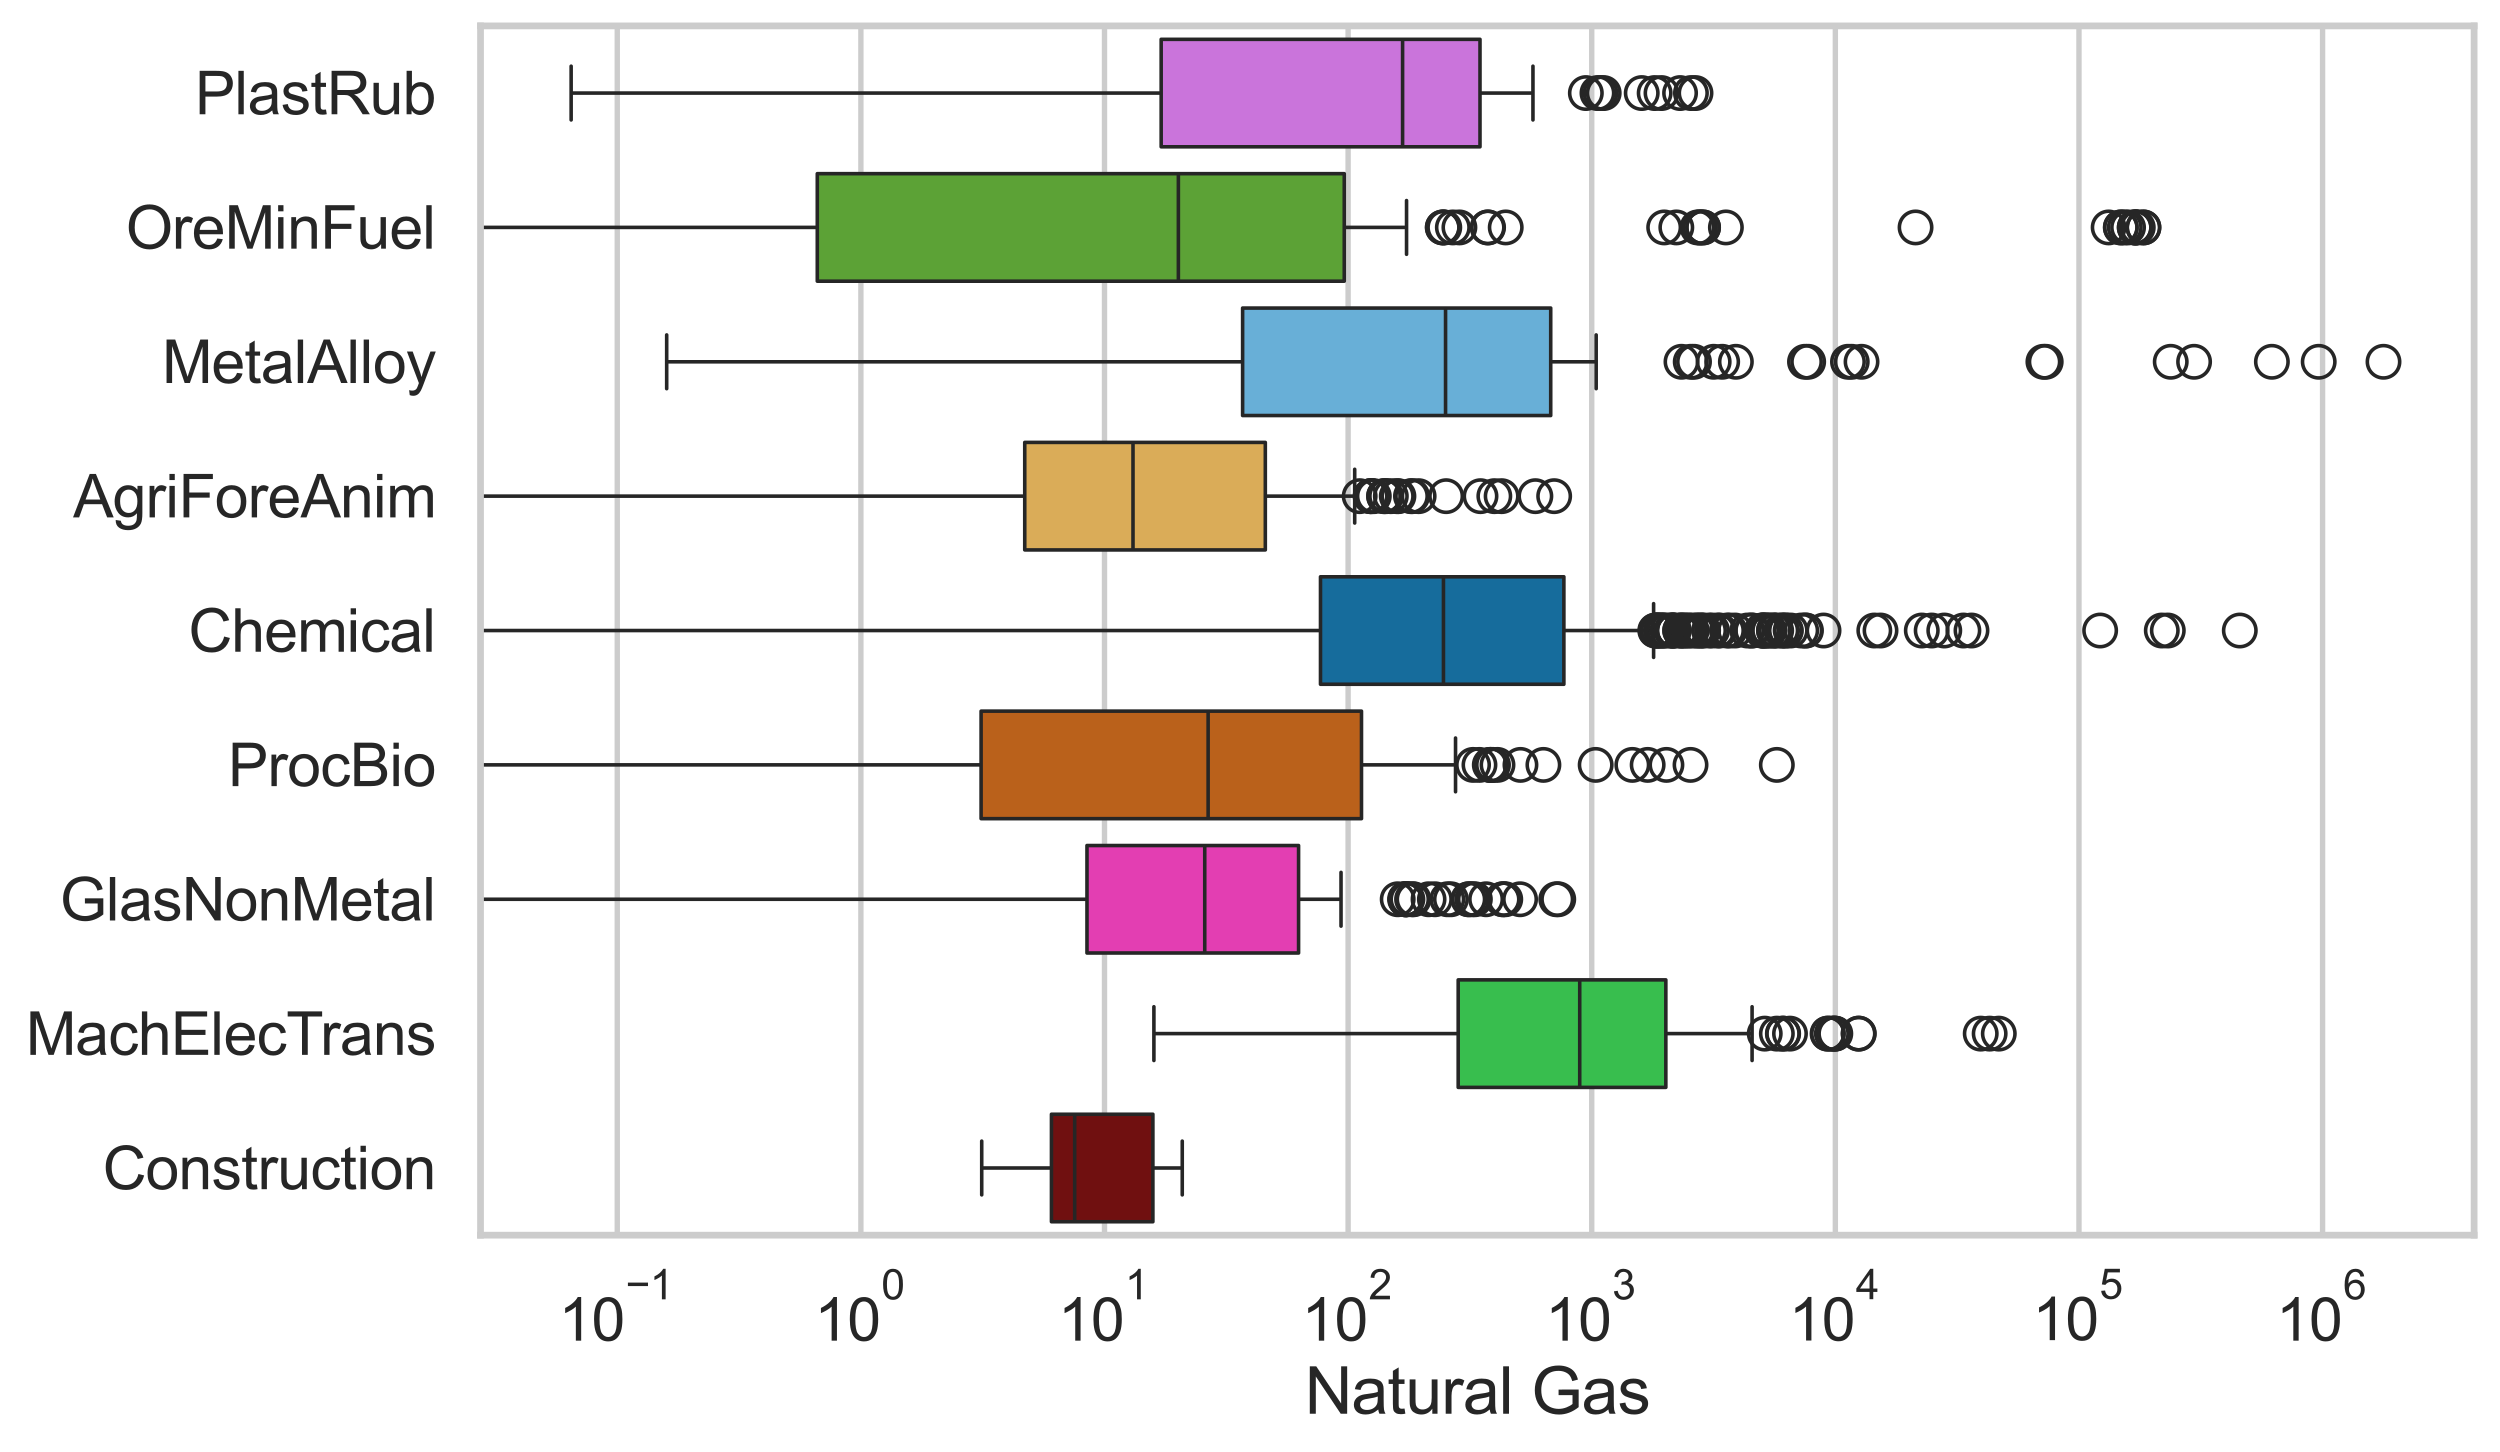 <?xml version="1.0" encoding="utf-8" standalone="no"?>
<!DOCTYPE svg PUBLIC "-//W3C//DTD SVG 1.1//EN"
  "http://www.w3.org/Graphics/SVG/1.1/DTD/svg11.dtd">
<svg xmlns:xlink="http://www.w3.org/1999/xlink" width="695.577pt" height="404.121pt" viewBox="0 0 695.577 404.121" xmlns="http://www.w3.org/2000/svg" version="1.1">
 <defs>
  <style type="text/css">*{stroke-linejoin: round; stroke-linecap: butt}</style>
 </defs>
 <g id="figure_1">
  <g id="patch_1">
   <path d="M 0 404.121 
L 695.577 404.121 
L 695.577 0 
L 0 0 
z
" style="fill: #ffffff"/>
  </g>
  <g id="axes_1">
   <g id="patch_2">
    <path d="M 133.697 343.665 
L 688.377 343.665 
L 688.377 7.2 
L 133.697 7.2 
z
" style="fill: #ffffff"/>
   </g>
   <g id="matplotlib.axis_1">
    <g id="xtick_1">
     <g id="line2d_1">
      <path d="M 171.742 343.665 
L 171.742 7.2 
" clip-path="url(#p39de2485de)" style="fill: none; stroke: #cccccc; stroke-width: 1.5; stroke-linecap: round"/>
     </g>
     <g id="text_1">
      <!-- $\mathdefault{10^{-1}}$ -->
      <g style="fill: #262626" transform="translate(155.407 373.18) scale(0.165 -0.165)">
       <defs>
        <path id="ArialMT-31" d="M 2384 0 
L 1822 0 
L 1822 3584 
Q 1619 3391 1289 3197 
Q 959 3003 697 2906 
L 697 3450 
Q 1169 3672 1522 3987 
Q 1875 4303 2022 4600 
L 2384 4600 
L 2384 0 
z
" transform="scale(0.016)"/>
        <path id="ArialMT-30" d="M 266 2259 
Q 266 3072 433 3567 
Q 600 4063 929 4331 
Q 1259 4600 1759 4600 
Q 2128 4600 2406 4451 
Q 2684 4303 2865 4023 
Q 3047 3744 3150 3342 
Q 3253 2941 3253 2259 
Q 3253 1453 3087 958 
Q 2922 463 2592 192 
Q 2263 -78 1759 -78 
Q 1097 -78 719 397 
Q 266 969 266 2259 
z
M 844 2259 
Q 844 1131 1108 757 
Q 1372 384 1759 384 
Q 2147 384 2411 759 
Q 2675 1134 2675 2259 
Q 2675 3391 2411 3762 
Q 2147 4134 1753 4134 
Q 1366 4134 1134 3806 
Q 844 3388 844 2259 
z
" transform="scale(0.016)"/>
        <path id="ArialMT-2212" d="M 3381 1997 
L 356 1997 
L 356 2522 
L 3381 2522 
L 3381 1997 
z
" transform="scale(0.016)"/>
       </defs>
       <use xlink:href="#ArialMT-31" transform="translate(0 0.994)"/>
       <use xlink:href="#ArialMT-30" transform="translate(55.615 0.994)"/>
       <use xlink:href="#ArialMT-2212" transform="translate(112.973 70.688) scale(0.7)"/>
       <use xlink:href="#ArialMT-31" transform="translate(153.852 70.688) scale(0.7)"/>
      </g>
     </g>
    </g>
    <g id="xtick_2">
     <g id="line2d_2">
      <path d="M 239.524 343.665 
L 239.524 7.2 
" clip-path="url(#p39de2485de)" style="fill: none; stroke: #cccccc; stroke-width: 1.5; stroke-linecap: round"/>
     </g>
     <g id="text_2">
      <!-- $\mathdefault{10^{0}}$ -->
      <g style="fill: #262626" transform="translate(226.571 373.18) scale(0.165 -0.165)">
       <use xlink:href="#ArialMT-31" transform="translate(0 0.994)"/>
       <use xlink:href="#ArialMT-30" transform="translate(55.615 0.994)"/>
       <use xlink:href="#ArialMT-30" transform="translate(112.973 70.688) scale(0.7)"/>
      </g>
     </g>
    </g>
    <g id="xtick_3">
     <g id="line2d_3">
      <path d="M 307.305 343.665 
L 307.305 7.2 
" clip-path="url(#p39de2485de)" style="fill: none; stroke: #cccccc; stroke-width: 1.5; stroke-linecap: round"/>
     </g>
     <g id="text_3">
      <!-- $\mathdefault{10^{1}}$ -->
      <g style="fill: #262626" transform="translate(294.353 373.18) scale(0.165 -0.165)">
       <use xlink:href="#ArialMT-31" transform="translate(0 0.994)"/>
       <use xlink:href="#ArialMT-30" transform="translate(55.615 0.994)"/>
       <use xlink:href="#ArialMT-31" transform="translate(112.973 70.688) scale(0.7)"/>
      </g>
     </g>
    </g>
    <g id="xtick_4">
     <g id="line2d_4">
      <path d="M 375.087 343.665 
L 375.087 7.2 
" clip-path="url(#p39de2485de)" style="fill: none; stroke: #cccccc; stroke-width: 1.5; stroke-linecap: round"/>
     </g>
     <g id="text_4">
      <!-- $\mathdefault{10^{2}}$ -->
      <g style="fill: #262626" transform="translate(362.135 373.18) scale(0.165 -0.165)">
       <defs>
        <path id="ArialMT-32" d="M 3222 541 
L 3222 0 
L 194 0 
Q 188 203 259 391 
Q 375 700 629 1000 
Q 884 1300 1366 1694 
Q 2113 2306 2375 2664 
Q 2638 3022 2638 3341 
Q 2638 3675 2398 3904 
Q 2159 4134 1775 4134 
Q 1369 4134 1125 3890 
Q 881 3647 878 3216 
L 300 3275 
Q 359 3922 746 4261 
Q 1134 4600 1788 4600 
Q 2447 4600 2831 4234 
Q 3216 3869 3216 3328 
Q 3216 3053 3103 2787 
Q 2991 2522 2730 2228 
Q 2469 1934 1863 1422 
Q 1356 997 1212 845 
Q 1069 694 975 541 
L 3222 541 
z
" transform="scale(0.016)"/>
       </defs>
       <use xlink:href="#ArialMT-31" transform="translate(0 0.994)"/>
       <use xlink:href="#ArialMT-30" transform="translate(55.615 0.994)"/>
       <use xlink:href="#ArialMT-32" transform="translate(112.973 70.688) scale(0.7)"/>
      </g>
     </g>
    </g>
    <g id="xtick_5">
     <g id="line2d_5">
      <path d="M 442.869 343.665 
L 442.869 7.2 
" clip-path="url(#p39de2485de)" style="fill: none; stroke: #cccccc; stroke-width: 1.5; stroke-linecap: round"/>
     </g>
     <g id="text_5">
      <!-- $\mathdefault{10^{3}}$ -->
      <g style="fill: #262626" transform="translate(429.916 373.18) scale(0.165 -0.165)">
       <defs>
        <path id="ArialMT-33" d="M 269 1209 
L 831 1284 
Q 928 806 1161 595 
Q 1394 384 1728 384 
Q 2125 384 2398 659 
Q 2672 934 2672 1341 
Q 2672 1728 2419 1979 
Q 2166 2231 1775 2231 
Q 1616 2231 1378 2169 
L 1441 2663 
Q 1497 2656 1531 2656 
Q 1891 2656 2178 2843 
Q 2466 3031 2466 3422 
Q 2466 3731 2256 3934 
Q 2047 4138 1716 4138 
Q 1388 4138 1169 3931 
Q 950 3725 888 3313 
L 325 3413 
Q 428 3978 793 4289 
Q 1159 4600 1703 4600 
Q 2078 4600 2393 4439 
Q 2709 4278 2876 4000 
Q 3044 3722 3044 3409 
Q 3044 3113 2884 2869 
Q 2725 2625 2413 2481 
Q 2819 2388 3044 2092 
Q 3269 1797 3269 1353 
Q 3269 753 2831 336 
Q 2394 -81 1725 -81 
Q 1122 -81 723 278 
Q 325 638 269 1209 
z
" transform="scale(0.016)"/>
       </defs>
       <use xlink:href="#ArialMT-31" transform="translate(0 0.994)"/>
       <use xlink:href="#ArialMT-30" transform="translate(55.615 0.994)"/>
       <use xlink:href="#ArialMT-33" transform="translate(112.973 70.688) scale(0.7)"/>
      </g>
     </g>
    </g>
    <g id="xtick_6">
     <g id="line2d_6">
      <path d="M 510.651 343.665 
L 510.651 7.2 
" clip-path="url(#p39de2485de)" style="fill: none; stroke: #cccccc; stroke-width: 1.5; stroke-linecap: round"/>
     </g>
     <g id="text_6">
      <!-- $\mathdefault{10^{4}}$ -->
      <g style="fill: #262626" transform="translate(497.698 373.015) scale(0.165 -0.165)">
       <defs>
        <path id="ArialMT-34" d="M 2069 0 
L 2069 1097 
L 81 1097 
L 81 1613 
L 2172 4581 
L 2631 4581 
L 2631 1613 
L 3250 1613 
L 3250 1097 
L 2631 1097 
L 2631 0 
L 2069 0 
z
M 2069 1613 
L 2069 3678 
L 634 1613 
L 2069 1613 
z
" transform="scale(0.016)"/>
       </defs>
       <use xlink:href="#ArialMT-31" transform="translate(0 0.202)"/>
       <use xlink:href="#ArialMT-30" transform="translate(55.615 0.202)"/>
       <use xlink:href="#ArialMT-34" transform="translate(112.973 69.895) scale(0.7)"/>
      </g>
     </g>
    </g>
    <g id="xtick_7">
     <g id="line2d_7">
      <path d="M 578.432 343.665 
L 578.432 7.2 
" clip-path="url(#p39de2485de)" style="fill: none; stroke: #cccccc; stroke-width: 1.5; stroke-linecap: round"/>
     </g>
     <g id="text_7">
      <!-- $\mathdefault{10^{5}}$ -->
      <g style="fill: #262626" transform="translate(565.48 373.015) scale(0.165 -0.165)">
       <defs>
        <path id="ArialMT-35" d="M 266 1200 
L 856 1250 
Q 922 819 1161 601 
Q 1400 384 1738 384 
Q 2144 384 2425 690 
Q 2706 997 2706 1503 
Q 2706 1984 2436 2262 
Q 2166 2541 1728 2541 
Q 1456 2541 1237 2417 
Q 1019 2294 894 2097 
L 366 2166 
L 809 4519 
L 3088 4519 
L 3088 3981 
L 1259 3981 
L 1013 2750 
Q 1425 3038 1878 3038 
Q 2478 3038 2890 2622 
Q 3303 2206 3303 1553 
Q 3303 931 2941 478 
Q 2500 -78 1738 -78 
Q 1113 -78 717 272 
Q 322 622 266 1200 
z
" transform="scale(0.016)"/>
       </defs>
       <use xlink:href="#ArialMT-31" transform="translate(0 0.88)"/>
       <use xlink:href="#ArialMT-30" transform="translate(55.615 0.88)"/>
       <use xlink:href="#ArialMT-35" transform="translate(112.973 70.573) scale(0.7)"/>
      </g>
     </g>
    </g>
    <g id="xtick_8">
     <g id="line2d_8">
      <path d="M 646.214 343.665 
L 646.214 7.2 
" clip-path="url(#p39de2485de)" style="fill: none; stroke: #cccccc; stroke-width: 1.5; stroke-linecap: round"/>
     </g>
     <g id="text_8">
      <!-- $\mathdefault{10^{6}}$ -->
      <g style="fill: #262626" transform="translate(633.262 373.18) scale(0.165 -0.165)">
       <defs>
        <path id="ArialMT-36" d="M 3184 3459 
L 2625 3416 
Q 2550 3747 2413 3897 
Q 2184 4138 1850 4138 
Q 1581 4138 1378 3988 
Q 1113 3794 959 3422 
Q 806 3050 800 2363 
Q 1003 2672 1297 2822 
Q 1591 2972 1913 2972 
Q 2475 2972 2870 2558 
Q 3266 2144 3266 1488 
Q 3266 1056 3080 686 
Q 2894 316 2569 119 
Q 2244 -78 1831 -78 
Q 1128 -78 684 439 
Q 241 956 241 2144 
Q 241 3472 731 4075 
Q 1159 4600 1884 4600 
Q 2425 4600 2770 4297 
Q 3116 3994 3184 3459 
z
M 888 1484 
Q 888 1194 1011 928 
Q 1134 663 1356 523 
Q 1578 384 1822 384 
Q 2178 384 2434 671 
Q 2691 959 2691 1453 
Q 2691 1928 2437 2201 
Q 2184 2475 1800 2475 
Q 1419 2475 1153 2201 
Q 888 1928 888 1484 
z
" transform="scale(0.016)"/>
       </defs>
       <use xlink:href="#ArialMT-31" transform="translate(0 0.994)"/>
       <use xlink:href="#ArialMT-30" transform="translate(55.615 0.994)"/>
       <use xlink:href="#ArialMT-36" transform="translate(112.973 70.688) scale(0.7)"/>
      </g>
     </g>
    </g>
    <g id="xtick_9"/>
    <g id="xtick_10"/>
    <g id="xtick_11"/>
    <g id="xtick_12"/>
    <g id="xtick_13"/>
    <g id="xtick_14"/>
    <g id="xtick_15"/>
    <g id="xtick_16"/>
    <g id="xtick_17"/>
    <g id="xtick_18"/>
    <g id="xtick_19"/>
    <g id="xtick_20"/>
    <g id="xtick_21"/>
    <g id="xtick_22"/>
    <g id="xtick_23"/>
    <g id="xtick_24"/>
    <g id="xtick_25"/>
    <g id="xtick_26"/>
    <g id="xtick_27"/>
    <g id="xtick_28"/>
    <g id="xtick_29"/>
    <g id="xtick_30"/>
    <g id="xtick_31"/>
    <g id="xtick_32"/>
    <g id="xtick_33"/>
    <g id="xtick_34"/>
    <g id="xtick_35"/>
    <g id="xtick_36"/>
    <g id="xtick_37"/>
    <g id="xtick_38"/>
    <g id="xtick_39"/>
    <g id="xtick_40"/>
    <g id="xtick_41"/>
    <g id="xtick_42"/>
    <g id="xtick_43"/>
    <g id="xtick_44"/>
    <g id="xtick_45"/>
    <g id="xtick_46"/>
    <g id="xtick_47"/>
    <g id="xtick_48"/>
    <g id="xtick_49"/>
    <g id="xtick_50"/>
    <g id="xtick_51"/>
    <g id="xtick_52"/>
    <g id="xtick_53"/>
    <g id="xtick_54"/>
    <g id="xtick_55"/>
    <g id="xtick_56"/>
    <g id="xtick_57"/>
    <g id="xtick_58"/>
    <g id="xtick_59"/>
    <g id="xtick_60"/>
    <g id="xtick_61"/>
    <g id="xtick_62"/>
    <g id="xtick_63"/>
    <g id="xtick_64"/>
    <g id="xtick_65"/>
    <g id="xtick_66"/>
    <g id="xtick_67"/>
    <g id="xtick_68"/>
    <g id="xtick_69"/>
    <g id="xtick_70"/>
    <g id="xtick_71"/>
    <g id="xtick_72"/>
    <g id="xtick_73"/>
    <g id="xtick_74"/>
    <g id="text_9">
     <!-- Natural Gas -->
     <g style="fill: #262626" transform="translate(363.021 393.344) scale(0.18 -0.18)">
      <defs>
       <path id="ArialMT-4e" d="M 488 0 
L 488 4581 
L 1109 4581 
L 3516 984 
L 3516 4581 
L 4097 4581 
L 4097 0 
L 3475 0 
L 1069 3600 
L 1069 0 
L 488 0 
z
" transform="scale(0.016)"/>
       <path id="ArialMT-61" d="M 2588 409 
Q 2275 144 1986 34 
Q 1697 -75 1366 -75 
Q 819 -75 525 192 
Q 231 459 231 875 
Q 231 1119 342 1320 
Q 453 1522 633 1644 
Q 813 1766 1038 1828 
Q 1203 1872 1538 1913 
Q 2219 1994 2541 2106 
Q 2544 2222 2544 2253 
Q 2544 2597 2384 2738 
Q 2169 2928 1744 2928 
Q 1347 2928 1158 2789 
Q 969 2650 878 2297 
L 328 2372 
Q 403 2725 575 2942 
Q 747 3159 1072 3276 
Q 1397 3394 1825 3394 
Q 2250 3394 2515 3294 
Q 2781 3194 2906 3042 
Q 3031 2891 3081 2659 
Q 3109 2516 3109 2141 
L 3109 1391 
Q 3109 606 3145 398 
Q 3181 191 3288 0 
L 2700 0 
Q 2613 175 2588 409 
z
M 2541 1666 
Q 2234 1541 1622 1453 
Q 1275 1403 1131 1340 
Q 988 1278 909 1158 
Q 831 1038 831 891 
Q 831 666 1001 516 
Q 1172 366 1500 366 
Q 1825 366 2078 508 
Q 2331 650 2450 897 
Q 2541 1088 2541 1459 
L 2541 1666 
z
" transform="scale(0.016)"/>
       <path id="ArialMT-74" d="M 1650 503 
L 1731 6 
Q 1494 -44 1306 -44 
Q 1000 -44 831 53 
Q 663 150 594 308 
Q 525 466 525 972 
L 525 2881 
L 113 2881 
L 113 3319 
L 525 3319 
L 525 4141 
L 1084 4478 
L 1084 3319 
L 1650 3319 
L 1650 2881 
L 1084 2881 
L 1084 941 
Q 1084 700 1114 631 
Q 1144 563 1211 522 
Q 1278 481 1403 481 
Q 1497 481 1650 503 
z
" transform="scale(0.016)"/>
       <path id="ArialMT-75" d="M 2597 0 
L 2597 488 
Q 2209 -75 1544 -75 
Q 1250 -75 995 37 
Q 741 150 617 320 
Q 494 491 444 738 
Q 409 903 409 1263 
L 409 3319 
L 972 3319 
L 972 1478 
Q 972 1038 1006 884 
Q 1059 663 1231 536 
Q 1403 409 1656 409 
Q 1909 409 2131 539 
Q 2353 669 2445 892 
Q 2538 1116 2538 1541 
L 2538 3319 
L 3100 3319 
L 3100 0 
L 2597 0 
z
" transform="scale(0.016)"/>
       <path id="ArialMT-72" d="M 416 0 
L 416 3319 
L 922 3319 
L 922 2816 
Q 1116 3169 1280 3281 
Q 1444 3394 1641 3394 
Q 1925 3394 2219 3213 
L 2025 2691 
Q 1819 2813 1613 2813 
Q 1428 2813 1281 2702 
Q 1134 2591 1072 2394 
Q 978 2094 978 1738 
L 978 0 
L 416 0 
z
" transform="scale(0.016)"/>
       <path id="ArialMT-6c" d="M 409 0 
L 409 4581 
L 972 4581 
L 972 0 
L 409 0 
z
" transform="scale(0.016)"/>
       <path id="ArialMT-20" transform="scale(0.016)"/>
       <path id="ArialMT-47" d="M 2638 1797 
L 2638 2334 
L 4578 2338 
L 4578 638 
Q 4131 281 3656 101 
Q 3181 -78 2681 -78 
Q 2006 -78 1454 211 
Q 903 500 622 1047 
Q 341 1594 341 2269 
Q 341 2938 620 3517 
Q 900 4097 1425 4378 
Q 1950 4659 2634 4659 
Q 3131 4659 3532 4498 
Q 3934 4338 4162 4050 
Q 4391 3763 4509 3300 
L 3963 3150 
Q 3859 3500 3706 3700 
Q 3553 3900 3268 4020 
Q 2984 4141 2638 4141 
Q 2222 4141 1919 4014 
Q 1616 3888 1430 3681 
Q 1244 3475 1141 3228 
Q 966 2803 966 2306 
Q 966 1694 1177 1281 
Q 1388 869 1791 669 
Q 2194 469 2647 469 
Q 3041 469 3416 620 
Q 3791 772 3984 944 
L 3984 1797 
L 2638 1797 
z
" transform="scale(0.016)"/>
       <path id="ArialMT-73" d="M 197 991 
L 753 1078 
Q 800 744 1014 566 
Q 1228 388 1613 388 
Q 2000 388 2187 545 
Q 2375 703 2375 916 
Q 2375 1106 2209 1216 
Q 2094 1291 1634 1406 
Q 1016 1563 777 1677 
Q 538 1791 414 1992 
Q 291 2194 291 2438 
Q 291 2659 392 2848 
Q 494 3038 669 3163 
Q 800 3259 1026 3326 
Q 1253 3394 1513 3394 
Q 1903 3394 2198 3281 
Q 2494 3169 2634 2976 
Q 2775 2784 2828 2463 
L 2278 2388 
Q 2241 2644 2061 2787 
Q 1881 2931 1553 2931 
Q 1166 2931 1000 2803 
Q 834 2675 834 2503 
Q 834 2394 903 2306 
Q 972 2216 1119 2156 
Q 1203 2125 1616 2013 
Q 2213 1853 2448 1751 
Q 2684 1650 2818 1456 
Q 2953 1263 2953 975 
Q 2953 694 2789 445 
Q 2625 197 2315 61 
Q 2006 -75 1616 -75 
Q 969 -75 630 194 
Q 291 463 197 991 
z
" transform="scale(0.016)"/>
      </defs>
      <use xlink:href="#ArialMT-4e"/>
      <use xlink:href="#ArialMT-61" transform="translate(72.217 0)"/>
      <use xlink:href="#ArialMT-74" transform="translate(127.832 0)"/>
      <use xlink:href="#ArialMT-75" transform="translate(155.615 0)"/>
      <use xlink:href="#ArialMT-72" transform="translate(211.23 0)"/>
      <use xlink:href="#ArialMT-61" transform="translate(244.531 0)"/>
      <use xlink:href="#ArialMT-6c" transform="translate(300.146 0)"/>
      <use xlink:href="#ArialMT-20" transform="translate(322.363 0)"/>
      <use xlink:href="#ArialMT-47" transform="translate(350.146 0)"/>
      <use xlink:href="#ArialMT-61" transform="translate(427.93 0)"/>
      <use xlink:href="#ArialMT-73" transform="translate(483.545 0)"/>
     </g>
    </g>
   </g>
   <g id="matplotlib.axis_2">
    <g id="ytick_1">
     <g id="text_10">
      <!-- PlastRub -->
      <g style="fill: #262626" transform="translate(54.248 31.798) scale(0.165 -0.165)">
       <defs>
        <path id="ArialMT-50" d="M 494 0 
L 494 4581 
L 2222 4581 
Q 2678 4581 2919 4538 
Q 3256 4481 3484 4323 
Q 3713 4166 3852 3881 
Q 3991 3597 3991 3256 
Q 3991 2672 3619 2267 
Q 3247 1863 2275 1863 
L 1100 1863 
L 1100 0 
L 494 0 
z
M 1100 2403 
L 2284 2403 
Q 2872 2403 3119 2622 
Q 3366 2841 3366 3238 
Q 3366 3525 3220 3729 
Q 3075 3934 2838 4000 
Q 2684 4041 2272 4041 
L 1100 4041 
L 1100 2403 
z
" transform="scale(0.016)"/>
        <path id="ArialMT-52" d="M 503 0 
L 503 4581 
L 2534 4581 
Q 3147 4581 3465 4457 
Q 3784 4334 3975 4021 
Q 4166 3709 4166 3331 
Q 4166 2844 3850 2509 
Q 3534 2175 2875 2084 
Q 3116 1969 3241 1856 
Q 3506 1613 3744 1247 
L 4541 0 
L 3778 0 
L 3172 953 
Q 2906 1366 2734 1584 
Q 2563 1803 2427 1890 
Q 2291 1978 2150 2013 
Q 2047 2034 1813 2034 
L 1109 2034 
L 1109 0 
L 503 0 
z
M 1109 2559 
L 2413 2559 
Q 2828 2559 3062 2645 
Q 3297 2731 3419 2920 
Q 3541 3109 3541 3331 
Q 3541 3656 3305 3865 
Q 3069 4075 2559 4075 
L 1109 4075 
L 1109 2559 
z
" transform="scale(0.016)"/>
        <path id="ArialMT-62" d="M 941 0 
L 419 0 
L 419 4581 
L 981 4581 
L 981 2947 
Q 1338 3394 1891 3394 
Q 2197 3394 2470 3270 
Q 2744 3147 2920 2923 
Q 3097 2700 3197 2384 
Q 3297 2069 3297 1709 
Q 3297 856 2875 390 
Q 2453 -75 1863 -75 
Q 1275 -75 941 416 
L 941 0 
z
M 934 1684 
Q 934 1088 1097 822 
Q 1363 388 1816 388 
Q 2184 388 2453 708 
Q 2722 1028 2722 1663 
Q 2722 2313 2464 2622 
Q 2206 2931 1841 2931 
Q 1472 2931 1203 2611 
Q 934 2291 934 1684 
z
" transform="scale(0.016)"/>
       </defs>
       <use xlink:href="#ArialMT-50"/>
       <use xlink:href="#ArialMT-6c" transform="translate(66.699 0)"/>
       <use xlink:href="#ArialMT-61" transform="translate(88.916 0)"/>
       <use xlink:href="#ArialMT-73" transform="translate(144.531 0)"/>
       <use xlink:href="#ArialMT-74" transform="translate(194.531 0)"/>
       <use xlink:href="#ArialMT-52" transform="translate(222.314 0)"/>
       <use xlink:href="#ArialMT-75" transform="translate(294.531 0)"/>
       <use xlink:href="#ArialMT-62" transform="translate(350.146 0)"/>
      </g>
     </g>
    </g>
    <g id="ytick_2">
     <g id="text_11">
      <!-- OreMinFuel -->
      <g style="fill: #262626" transform="translate(35.013 69.183) scale(0.165 -0.165)">
       <defs>
        <path id="ArialMT-4f" d="M 309 2231 
Q 309 3372 921 4017 
Q 1534 4663 2503 4663 
Q 3138 4663 3647 4359 
Q 4156 4056 4423 3514 
Q 4691 2972 4691 2284 
Q 4691 1588 4409 1038 
Q 4128 488 3612 205 
Q 3097 -78 2500 -78 
Q 1853 -78 1343 234 
Q 834 547 571 1087 
Q 309 1628 309 2231 
z
M 934 2222 
Q 934 1394 1379 917 
Q 1825 441 2497 441 
Q 3181 441 3623 922 
Q 4066 1403 4066 2288 
Q 4066 2847 3877 3264 
Q 3688 3681 3323 3911 
Q 2959 4141 2506 4141 
Q 1863 4141 1398 3698 
Q 934 3256 934 2222 
z
" transform="scale(0.016)"/>
        <path id="ArialMT-65" d="M 2694 1069 
L 3275 997 
Q 3138 488 2766 206 
Q 2394 -75 1816 -75 
Q 1088 -75 661 373 
Q 234 822 234 1631 
Q 234 2469 665 2931 
Q 1097 3394 1784 3394 
Q 2450 3394 2872 2941 
Q 3294 2488 3294 1666 
Q 3294 1616 3291 1516 
L 816 1516 
Q 847 969 1125 678 
Q 1403 388 1819 388 
Q 2128 388 2347 550 
Q 2566 713 2694 1069 
z
M 847 1978 
L 2700 1978 
Q 2663 2397 2488 2606 
Q 2219 2931 1791 2931 
Q 1403 2931 1139 2672 
Q 875 2413 847 1978 
z
" transform="scale(0.016)"/>
        <path id="ArialMT-4d" d="M 475 0 
L 475 4581 
L 1388 4581 
L 2472 1338 
Q 2622 884 2691 659 
Q 2769 909 2934 1394 
L 4031 4581 
L 4847 4581 
L 4847 0 
L 4263 0 
L 4263 3834 
L 2931 0 
L 2384 0 
L 1059 3900 
L 1059 0 
L 475 0 
z
" transform="scale(0.016)"/>
        <path id="ArialMT-69" d="M 425 3934 
L 425 4581 
L 988 4581 
L 988 3934 
L 425 3934 
z
M 425 0 
L 425 3319 
L 988 3319 
L 988 0 
L 425 0 
z
" transform="scale(0.016)"/>
        <path id="ArialMT-6e" d="M 422 0 
L 422 3319 
L 928 3319 
L 928 2847 
Q 1294 3394 1984 3394 
Q 2284 3394 2536 3286 
Q 2788 3178 2913 3003 
Q 3038 2828 3088 2588 
Q 3119 2431 3119 2041 
L 3119 0 
L 2556 0 
L 2556 2019 
Q 2556 2363 2490 2533 
Q 2425 2703 2258 2804 
Q 2091 2906 1866 2906 
Q 1506 2906 1245 2678 
Q 984 2450 984 1813 
L 984 0 
L 422 0 
z
" transform="scale(0.016)"/>
        <path id="ArialMT-46" d="M 525 0 
L 525 4581 
L 3616 4581 
L 3616 4041 
L 1131 4041 
L 1131 2622 
L 3281 2622 
L 3281 2081 
L 1131 2081 
L 1131 0 
L 525 0 
z
" transform="scale(0.016)"/>
       </defs>
       <use xlink:href="#ArialMT-4f"/>
       <use xlink:href="#ArialMT-72" transform="translate(77.783 0)"/>
       <use xlink:href="#ArialMT-65" transform="translate(111.084 0)"/>
       <use xlink:href="#ArialMT-4d" transform="translate(166.699 0)"/>
       <use xlink:href="#ArialMT-69" transform="translate(250 0)"/>
       <use xlink:href="#ArialMT-6e" transform="translate(272.217 0)"/>
       <use xlink:href="#ArialMT-46" transform="translate(327.832 0)"/>
       <use xlink:href="#ArialMT-75" transform="translate(388.916 0)"/>
       <use xlink:href="#ArialMT-65" transform="translate(444.531 0)"/>
       <use xlink:href="#ArialMT-6c" transform="translate(500.146 0)"/>
      </g>
     </g>
    </g>
    <g id="ytick_3">
     <g id="text_12">
      <!-- MetalAlloy -->
      <g style="fill: #262626" transform="translate(45.088 106.568) scale(0.165 -0.165)">
       <defs>
        <path id="ArialMT-41" d="M -9 0 
L 1750 4581 
L 2403 4581 
L 4278 0 
L 3588 0 
L 3053 1388 
L 1138 1388 
L 634 0 
L -9 0 
z
M 1313 1881 
L 2866 1881 
L 2388 3150 
Q 2169 3728 2063 4100 
Q 1975 3659 1816 3225 
L 1313 1881 
z
" transform="scale(0.016)"/>
        <path id="ArialMT-6f" d="M 213 1659 
Q 213 2581 725 3025 
Q 1153 3394 1769 3394 
Q 2453 3394 2887 2945 
Q 3322 2497 3322 1706 
Q 3322 1066 3130 698 
Q 2938 331 2570 128 
Q 2203 -75 1769 -75 
Q 1072 -75 642 372 
Q 213 819 213 1659 
z
M 791 1659 
Q 791 1022 1069 705 
Q 1347 388 1769 388 
Q 2188 388 2466 706 
Q 2744 1025 2744 1678 
Q 2744 2294 2464 2611 
Q 2184 2928 1769 2928 
Q 1347 2928 1069 2612 
Q 791 2297 791 1659 
z
" transform="scale(0.016)"/>
        <path id="ArialMT-79" d="M 397 -1278 
L 334 -750 
Q 519 -800 656 -800 
Q 844 -800 956 -737 
Q 1069 -675 1141 -563 
Q 1194 -478 1313 -144 
Q 1328 -97 1363 -6 
L 103 3319 
L 709 3319 
L 1400 1397 
Q 1534 1031 1641 628 
Q 1738 1016 1872 1384 
L 2581 3319 
L 3144 3319 
L 1881 -56 
Q 1678 -603 1566 -809 
Q 1416 -1088 1222 -1217 
Q 1028 -1347 759 -1347 
Q 597 -1347 397 -1278 
z
" transform="scale(0.016)"/>
       </defs>
       <use xlink:href="#ArialMT-4d"/>
       <use xlink:href="#ArialMT-65" transform="translate(83.301 0)"/>
       <use xlink:href="#ArialMT-74" transform="translate(138.916 0)"/>
       <use xlink:href="#ArialMT-61" transform="translate(166.699 0)"/>
       <use xlink:href="#ArialMT-6c" transform="translate(222.314 0)"/>
       <use xlink:href="#ArialMT-41" transform="translate(244.531 0)"/>
       <use xlink:href="#ArialMT-6c" transform="translate(311.23 0)"/>
       <use xlink:href="#ArialMT-6c" transform="translate(333.447 0)"/>
       <use xlink:href="#ArialMT-6f" transform="translate(355.664 0)"/>
       <use xlink:href="#ArialMT-79" transform="translate(411.279 0)"/>
      </g>
     </g>
    </g>
    <g id="ytick_4">
     <g id="text_13">
      <!-- AgriForeAnim -->
      <g style="fill: #262626" transform="translate(20.341 143.953) scale(0.165 -0.165)">
       <defs>
        <path id="ArialMT-67" d="M 319 -275 
L 866 -356 
Q 900 -609 1056 -725 
Q 1266 -881 1628 -881 
Q 2019 -881 2231 -725 
Q 2444 -569 2519 -288 
Q 2563 -116 2559 434 
Q 2191 0 1641 0 
Q 956 0 581 494 
Q 206 988 206 1678 
Q 206 2153 378 2554 
Q 550 2956 876 3175 
Q 1203 3394 1644 3394 
Q 2231 3394 2613 2919 
L 2613 3319 
L 3131 3319 
L 3131 450 
Q 3131 -325 2973 -648 
Q 2816 -972 2473 -1159 
Q 2131 -1347 1631 -1347 
Q 1038 -1347 672 -1080 
Q 306 -813 319 -275 
z
M 784 1719 
Q 784 1066 1043 766 
Q 1303 466 1694 466 
Q 2081 466 2343 764 
Q 2606 1063 2606 1700 
Q 2606 2309 2336 2618 
Q 2066 2928 1684 2928 
Q 1309 2928 1046 2623 
Q 784 2319 784 1719 
z
" transform="scale(0.016)"/>
        <path id="ArialMT-6d" d="M 422 0 
L 422 3319 
L 925 3319 
L 925 2853 
Q 1081 3097 1340 3245 
Q 1600 3394 1931 3394 
Q 2300 3394 2536 3241 
Q 2772 3088 2869 2813 
Q 3263 3394 3894 3394 
Q 4388 3394 4653 3120 
Q 4919 2847 4919 2278 
L 4919 0 
L 4359 0 
L 4359 2091 
Q 4359 2428 4304 2576 
Q 4250 2725 4106 2815 
Q 3963 2906 3769 2906 
Q 3419 2906 3187 2673 
Q 2956 2441 2956 1928 
L 2956 0 
L 2394 0 
L 2394 2156 
Q 2394 2531 2256 2718 
Q 2119 2906 1806 2906 
Q 1569 2906 1367 2781 
Q 1166 2656 1075 2415 
Q 984 2175 984 1722 
L 984 0 
L 422 0 
z
" transform="scale(0.016)"/>
       </defs>
       <use xlink:href="#ArialMT-41"/>
       <use xlink:href="#ArialMT-67" transform="translate(66.699 0)"/>
       <use xlink:href="#ArialMT-72" transform="translate(122.314 0)"/>
       <use xlink:href="#ArialMT-69" transform="translate(155.615 0)"/>
       <use xlink:href="#ArialMT-46" transform="translate(177.832 0)"/>
       <use xlink:href="#ArialMT-6f" transform="translate(238.916 0)"/>
       <use xlink:href="#ArialMT-72" transform="translate(294.531 0)"/>
       <use xlink:href="#ArialMT-65" transform="translate(327.832 0)"/>
       <use xlink:href="#ArialMT-41" transform="translate(383.447 0)"/>
       <use xlink:href="#ArialMT-6e" transform="translate(450.146 0)"/>
       <use xlink:href="#ArialMT-69" transform="translate(505.762 0)"/>
       <use xlink:href="#ArialMT-6d" transform="translate(527.979 0)"/>
      </g>
     </g>
    </g>
    <g id="ytick_5">
     <g id="text_14">
      <!-- Chemical -->
      <g style="fill: #262626" transform="translate(52.428 181.337) scale(0.165 -0.165)">
       <defs>
        <path id="ArialMT-43" d="M 3763 1606 
L 4369 1453 
Q 4178 706 3683 314 
Q 3188 -78 2472 -78 
Q 1731 -78 1267 223 
Q 803 525 561 1097 
Q 319 1669 319 2325 
Q 319 3041 592 3573 
Q 866 4106 1370 4382 
Q 1875 4659 2481 4659 
Q 3169 4659 3637 4309 
Q 4106 3959 4291 3325 
L 3694 3184 
Q 3534 3684 3231 3912 
Q 2928 4141 2469 4141 
Q 1941 4141 1586 3887 
Q 1231 3634 1087 3207 
Q 944 2781 944 2328 
Q 944 1744 1114 1308 
Q 1284 872 1643 656 
Q 2003 441 2422 441 
Q 2931 441 3284 734 
Q 3638 1028 3763 1606 
z
" transform="scale(0.016)"/>
        <path id="ArialMT-68" d="M 422 0 
L 422 4581 
L 984 4581 
L 984 2938 
Q 1378 3394 1978 3394 
Q 2347 3394 2619 3248 
Q 2891 3103 3008 2847 
Q 3125 2591 3125 2103 
L 3125 0 
L 2563 0 
L 2563 2103 
Q 2563 2525 2380 2717 
Q 2197 2909 1863 2909 
Q 1613 2909 1392 2779 
Q 1172 2650 1078 2428 
Q 984 2206 984 1816 
L 984 0 
L 422 0 
z
" transform="scale(0.016)"/>
        <path id="ArialMT-63" d="M 2588 1216 
L 3141 1144 
Q 3050 572 2676 248 
Q 2303 -75 1759 -75 
Q 1078 -75 664 370 
Q 250 816 250 1647 
Q 250 2184 428 2587 
Q 606 2991 970 3192 
Q 1334 3394 1763 3394 
Q 2303 3394 2647 3120 
Q 2991 2847 3088 2344 
L 2541 2259 
Q 2463 2594 2264 2762 
Q 2066 2931 1784 2931 
Q 1359 2931 1093 2626 
Q 828 2322 828 1663 
Q 828 994 1084 691 
Q 1341 388 1753 388 
Q 2084 388 2306 591 
Q 2528 794 2588 1216 
z
" transform="scale(0.016)"/>
       </defs>
       <use xlink:href="#ArialMT-43"/>
       <use xlink:href="#ArialMT-68" transform="translate(72.217 0)"/>
       <use xlink:href="#ArialMT-65" transform="translate(127.832 0)"/>
       <use xlink:href="#ArialMT-6d" transform="translate(183.447 0)"/>
       <use xlink:href="#ArialMT-69" transform="translate(266.748 0)"/>
       <use xlink:href="#ArialMT-63" transform="translate(288.965 0)"/>
       <use xlink:href="#ArialMT-61" transform="translate(338.965 0)"/>
       <use xlink:href="#ArialMT-6c" transform="translate(394.58 0)"/>
      </g>
     </g>
    </g>
    <g id="ytick_6">
     <g id="text_15">
      <!-- ProcBio -->
      <g style="fill: #262626" transform="translate(63.424 218.722) scale(0.165 -0.165)">
       <defs>
        <path id="ArialMT-42" d="M 469 0 
L 469 4581 
L 2188 4581 
Q 2713 4581 3030 4442 
Q 3347 4303 3526 4014 
Q 3706 3725 3706 3409 
Q 3706 3116 3547 2856 
Q 3388 2597 3066 2438 
Q 3481 2316 3704 2022 
Q 3928 1728 3928 1328 
Q 3928 1006 3792 729 
Q 3656 453 3456 303 
Q 3256 153 2954 76 
Q 2653 0 2216 0 
L 469 0 
z
M 1075 2656 
L 2066 2656 
Q 2469 2656 2644 2709 
Q 2875 2778 2992 2937 
Q 3109 3097 3109 3338 
Q 3109 3566 3000 3739 
Q 2891 3913 2687 3977 
Q 2484 4041 1991 4041 
L 1075 4041 
L 1075 2656 
z
M 1075 541 
L 2216 541 
Q 2509 541 2628 563 
Q 2838 600 2978 687 
Q 3119 775 3209 942 
Q 3300 1109 3300 1328 
Q 3300 1584 3169 1773 
Q 3038 1963 2805 2039 
Q 2572 2116 2134 2116 
L 1075 2116 
L 1075 541 
z
" transform="scale(0.016)"/>
       </defs>
       <use xlink:href="#ArialMT-50"/>
       <use xlink:href="#ArialMT-72" transform="translate(66.699 0)"/>
       <use xlink:href="#ArialMT-6f" transform="translate(100 0)"/>
       <use xlink:href="#ArialMT-63" transform="translate(155.615 0)"/>
       <use xlink:href="#ArialMT-42" transform="translate(205.615 0)"/>
       <use xlink:href="#ArialMT-69" transform="translate(272.314 0)"/>
       <use xlink:href="#ArialMT-6f" transform="translate(294.531 0)"/>
      </g>
     </g>
    </g>
    <g id="ytick_7">
     <g id="text_16">
      <!-- GlasNonMetal -->
      <g style="fill: #262626" transform="translate(16.659 256.107) scale(0.165 -0.165)">
       <use xlink:href="#ArialMT-47"/>
       <use xlink:href="#ArialMT-6c" transform="translate(77.783 0)"/>
       <use xlink:href="#ArialMT-61" transform="translate(100 0)"/>
       <use xlink:href="#ArialMT-73" transform="translate(155.615 0)"/>
       <use xlink:href="#ArialMT-4e" transform="translate(205.615 0)"/>
       <use xlink:href="#ArialMT-6f" transform="translate(277.832 0)"/>
       <use xlink:href="#ArialMT-6e" transform="translate(333.447 0)"/>
       <use xlink:href="#ArialMT-4d" transform="translate(389.062 0)"/>
       <use xlink:href="#ArialMT-65" transform="translate(472.363 0)"/>
       <use xlink:href="#ArialMT-74" transform="translate(527.979 0)"/>
       <use xlink:href="#ArialMT-61" transform="translate(555.762 0)"/>
       <use xlink:href="#ArialMT-6c" transform="translate(611.377 0)"/>
      </g>
     </g>
    </g>
    <g id="ytick_8">
     <g id="text_17">
      <!-- MachElecTrans -->
      <g style="fill: #262626" transform="translate(7.2 293.492) scale(0.165 -0.165)">
       <defs>
        <path id="ArialMT-45" d="M 506 0 
L 506 4581 
L 3819 4581 
L 3819 4041 
L 1113 4041 
L 1113 2638 
L 3647 2638 
L 3647 2100 
L 1113 2100 
L 1113 541 
L 3925 541 
L 3925 0 
L 506 0 
z
" transform="scale(0.016)"/>
        <path id="ArialMT-54" d="M 1659 0 
L 1659 4041 
L 150 4041 
L 150 4581 
L 3781 4581 
L 3781 4041 
L 2266 4041 
L 2266 0 
L 1659 0 
z
" transform="scale(0.016)"/>
       </defs>
       <use xlink:href="#ArialMT-4d"/>
       <use xlink:href="#ArialMT-61" transform="translate(83.301 0)"/>
       <use xlink:href="#ArialMT-63" transform="translate(138.916 0)"/>
       <use xlink:href="#ArialMT-68" transform="translate(188.916 0)"/>
       <use xlink:href="#ArialMT-45" transform="translate(244.531 0)"/>
       <use xlink:href="#ArialMT-6c" transform="translate(311.23 0)"/>
       <use xlink:href="#ArialMT-65" transform="translate(333.447 0)"/>
       <use xlink:href="#ArialMT-63" transform="translate(389.062 0)"/>
       <use xlink:href="#ArialMT-54" transform="translate(439.062 0)"/>
       <use xlink:href="#ArialMT-72" transform="translate(496.396 0)"/>
       <use xlink:href="#ArialMT-61" transform="translate(529.697 0)"/>
       <use xlink:href="#ArialMT-6e" transform="translate(585.312 0)"/>
       <use xlink:href="#ArialMT-73" transform="translate(640.928 0)"/>
      </g>
     </g>
    </g>
    <g id="ytick_9">
     <g id="text_18">
      <!-- Construction -->
      <g style="fill: #262626" transform="translate(28.575 330.877) scale(0.165 -0.165)">
       <use xlink:href="#ArialMT-43"/>
       <use xlink:href="#ArialMT-6f" transform="translate(72.217 0)"/>
       <use xlink:href="#ArialMT-6e" transform="translate(127.832 0)"/>
       <use xlink:href="#ArialMT-73" transform="translate(183.447 0)"/>
       <use xlink:href="#ArialMT-74" transform="translate(233.447 0)"/>
       <use xlink:href="#ArialMT-72" transform="translate(261.23 0)"/>
       <use xlink:href="#ArialMT-75" transform="translate(294.531 0)"/>
       <use xlink:href="#ArialMT-63" transform="translate(350.146 0)"/>
       <use xlink:href="#ArialMT-74" transform="translate(400.146 0)"/>
       <use xlink:href="#ArialMT-69" transform="translate(427.93 0)"/>
       <use xlink:href="#ArialMT-6f" transform="translate(450.146 0)"/>
       <use xlink:href="#ArialMT-6e" transform="translate(505.762 0)"/>
      </g>
     </g>
    </g>
   </g>
   <g id="patch_3">
    <path d="M 323.074 10.938 
L 323.074 40.846 
L 411.779 40.846 
L 411.779 10.938 
L 323.074 10.938 
z
" clip-path="url(#p39de2485de)" style="fill: #ca74db; stroke: #262626; stroke-linejoin: miter"/>
   </g>
   <g id="line2d_9">
    <path d="M 323.074 25.892 
L 158.91 25.892 
" clip-path="url(#p39de2485de)" style="fill: none; stroke: #262626"/>
   </g>
   <g id="line2d_10">
    <path d="M 411.779 25.892 
L 426.515 25.892 
" clip-path="url(#p39de2485de)" style="fill: none; stroke: #262626"/>
   </g>
   <g id="line2d_11">
    <path d="M 158.91 18.415 
L 158.91 33.369 
" clip-path="url(#p39de2485de)" style="fill: none; stroke: #262626; stroke-linecap: round"/>
   </g>
   <g id="line2d_12">
    <path d="M 426.515 18.415 
L 426.515 33.369 
" clip-path="url(#p39de2485de)" style="fill: none; stroke: #262626; stroke-linecap: round"/>
   </g>
   <g id="line2d_13">
    <defs>
     <path id="mac3ce1a7aa" d="M 0 4.5 
C 1.193 4.5 2.338 4.026 3.182 3.182 
C 4.026 2.338 4.5 1.193 4.5 0 
C 4.5 -1.193 4.026 -2.338 3.182 -3.182 
C 2.338 -4.026 1.193 -4.5 0 -4.5 
C -1.193 -4.5 -2.338 -4.026 -3.182 -3.182 
C -4.026 -2.338 -4.5 -1.193 -4.5 0 
C -4.5 1.193 -4.026 2.338 -3.182 3.182 
C -2.338 4.026 -1.193 4.5 0 4.5 
z
" style="stroke: #262626"/>
    </defs>
    <g clip-path="url(#p39de2485de)">
     <use xlink:href="#mac3ce1a7aa" x="460.377" y="25.892" style="fill-opacity: 0; stroke: #262626"/>
     <use xlink:href="#mac3ce1a7aa" x="446.196" y="25.892" style="fill-opacity: 0; stroke: #262626"/>
     <use xlink:href="#mac3ce1a7aa" x="470.473" y="25.892" style="fill-opacity: 0; stroke: #262626"/>
     <use xlink:href="#mac3ce1a7aa" x="462.278" y="25.892" style="fill-opacity: 0; stroke: #262626"/>
     <use xlink:href="#mac3ce1a7aa" x="441.231" y="25.892" style="fill-opacity: 0; stroke: #262626"/>
     <use xlink:href="#mac3ce1a7aa" x="471.74" y="25.892" style="fill-opacity: 0; stroke: #262626"/>
     <use xlink:href="#mac3ce1a7aa" x="456.778" y="25.892" style="fill-opacity: 0; stroke: #262626"/>
     <use xlink:href="#mac3ce1a7aa" x="467.447" y="25.892" style="fill-opacity: 0; stroke: #262626"/>
     <use xlink:href="#mac3ce1a7aa" x="445.314" y="25.892" style="fill-opacity: 0; stroke: #262626"/>
     <use xlink:href="#mac3ce1a7aa" x="444.464" y="25.892" style="fill-opacity: 0; stroke: #262626"/>
    </g>
   </g>
   <g id="patch_4">
    <path d="M 227.395 48.323 
L 227.395 78.231 
L 374.016 78.231 
L 374.016 48.323 
L 227.395 48.323 
z
" clip-path="url(#p39de2485de)" style="fill: #5ca236; stroke: #262626; stroke-linejoin: miter"/>
   </g>
   <g id="line2d_14">
    <path d="M 227.395 63.277 
L -1 63.277 
" clip-path="url(#p39de2485de)" style="fill: none; stroke: #262626"/>
   </g>
   <g id="line2d_15">
    <path d="M 374.016 63.277 
L 391.345 63.277 
" clip-path="url(#p39de2485de)" style="fill: none; stroke: #262626"/>
   </g>
   <g id="line2d_16">
    <path clip-path="url(#p39de2485de)" style="fill: none; stroke: #262626; stroke-linecap: round"/>
   </g>
   <g id="line2d_17">
    <path d="M 391.345 55.8 
L 391.345 70.754 
" clip-path="url(#p39de2485de)" style="fill: none; stroke: #262626; stroke-linecap: round"/>
   </g>
   <g id="line2d_18">
    <g clip-path="url(#p39de2485de)">
     <use xlink:href="#mac3ce1a7aa" x="594.793" y="63.277" style="fill-opacity: 0; stroke: #262626"/>
     <use xlink:href="#mac3ce1a7aa" x="590.069" y="63.277" style="fill-opacity: 0; stroke: #262626"/>
     <use xlink:href="#mac3ce1a7aa" x="472.976" y="63.277" style="fill-opacity: 0; stroke: #262626"/>
     <use xlink:href="#mac3ce1a7aa" x="472.304" y="63.277" style="fill-opacity: 0; stroke: #262626"/>
     <use xlink:href="#mac3ce1a7aa" x="596.372" y="63.277" style="fill-opacity: 0; stroke: #262626"/>
     <use xlink:href="#mac3ce1a7aa" x="590.094" y="63.277" style="fill-opacity: 0; stroke: #262626"/>
     <use xlink:href="#mac3ce1a7aa" x="406.052" y="63.277" style="fill-opacity: 0; stroke: #262626"/>
     <use xlink:href="#mac3ce1a7aa" x="593.946" y="63.277" style="fill-opacity: 0; stroke: #262626"/>
     <use xlink:href="#mac3ce1a7aa" x="473.844" y="63.277" style="fill-opacity: 0; stroke: #262626"/>
     <use xlink:href="#mac3ce1a7aa" x="591.168" y="63.277" style="fill-opacity: 0; stroke: #262626"/>
     <use xlink:href="#mac3ce1a7aa" x="404.224" y="63.277" style="fill-opacity: 0; stroke: #262626"/>
     <use xlink:href="#mac3ce1a7aa" x="593.946" y="63.277" style="fill-opacity: 0; stroke: #262626"/>
     <use xlink:href="#mac3ce1a7aa" x="594.142" y="63.277" style="fill-opacity: 0; stroke: #262626"/>
     <use xlink:href="#mac3ce1a7aa" x="401.437" y="63.277" style="fill-opacity: 0; stroke: #262626"/>
     <use xlink:href="#mac3ce1a7aa" x="466.403" y="63.277" style="fill-opacity: 0; stroke: #262626"/>
     <use xlink:href="#mac3ce1a7aa" x="473.842" y="63.277" style="fill-opacity: 0; stroke: #262626"/>
     <use xlink:href="#mac3ce1a7aa" x="401.845" y="63.277" style="fill-opacity: 0; stroke: #262626"/>
     <use xlink:href="#mac3ce1a7aa" x="532.966" y="63.277" style="fill-opacity: 0; stroke: #262626"/>
     <use xlink:href="#mac3ce1a7aa" x="413.903" y="63.277" style="fill-opacity: 0; stroke: #262626"/>
     <use xlink:href="#mac3ce1a7aa" x="418.938" y="63.277" style="fill-opacity: 0; stroke: #262626"/>
     <use xlink:href="#mac3ce1a7aa" x="480.194" y="63.277" style="fill-opacity: 0; stroke: #262626"/>
     <use xlink:href="#mac3ce1a7aa" x="586.689" y="63.277" style="fill-opacity: 0; stroke: #262626"/>
     <use xlink:href="#mac3ce1a7aa" x="463.024" y="63.277" style="fill-opacity: 0; stroke: #262626"/>
     <use xlink:href="#mac3ce1a7aa" x="594.231" y="63.277" style="fill-opacity: 0; stroke: #262626"/>
     <use xlink:href="#mac3ce1a7aa" x="401.409" y="63.277" style="fill-opacity: 0; stroke: #262626"/>
     <use xlink:href="#mac3ce1a7aa" x="592.092" y="63.277" style="fill-opacity: 0; stroke: #262626"/>
     <use xlink:href="#mac3ce1a7aa" x="596.372" y="63.277" style="fill-opacity: 0; stroke: #262626"/>
     <use xlink:href="#mac3ce1a7aa" x="472.844" y="63.277" style="fill-opacity: 0; stroke: #262626"/>
     <use xlink:href="#mac3ce1a7aa" x="414.029" y="63.277" style="fill-opacity: 0; stroke: #262626"/>
    </g>
   </g>
   <g id="patch_5">
    <path d="M 345.734 85.708 
L 345.734 115.616 
L 431.458 115.616 
L 431.458 85.708 
L 345.734 85.708 
z
" clip-path="url(#p39de2485de)" style="fill: #68afd7; stroke: #262626; stroke-linejoin: miter"/>
   </g>
   <g id="line2d_19">
    <path d="M 345.734 100.662 
L 185.492 100.662 
" clip-path="url(#p39de2485de)" style="fill: none; stroke: #262626"/>
   </g>
   <g id="line2d_20">
    <path d="M 431.458 100.662 
L 444.106 100.662 
" clip-path="url(#p39de2485de)" style="fill: none; stroke: #262626"/>
   </g>
   <g id="line2d_21">
    <path d="M 185.492 93.185 
L 185.492 108.139 
" clip-path="url(#p39de2485de)" style="fill: none; stroke: #262626; stroke-linecap: round"/>
   </g>
   <g id="line2d_22">
    <path d="M 444.106 93.185 
L 444.106 108.139 
" clip-path="url(#p39de2485de)" style="fill: none; stroke: #262626; stroke-linecap: round"/>
   </g>
   <g id="line2d_23">
    <g clip-path="url(#p39de2485de)">
     <use xlink:href="#mac3ce1a7aa" x="482.972" y="100.662" style="fill-opacity: 0; stroke: #262626"/>
     <use xlink:href="#mac3ce1a7aa" x="663.164" y="100.662" style="fill-opacity: 0; stroke: #262626"/>
     <use xlink:href="#mac3ce1a7aa" x="645.134" y="100.662" style="fill-opacity: 0; stroke: #262626"/>
     <use xlink:href="#mac3ce1a7aa" x="467.837" y="100.662" style="fill-opacity: 0; stroke: #262626"/>
     <use xlink:href="#mac3ce1a7aa" x="514.162" y="100.662" style="fill-opacity: 0; stroke: #262626"/>
     <use xlink:href="#mac3ce1a7aa" x="471.324" y="100.662" style="fill-opacity: 0; stroke: #262626"/>
     <use xlink:href="#mac3ce1a7aa" x="515.209" y="100.662" style="fill-opacity: 0; stroke: #262626"/>
     <use xlink:href="#mac3ce1a7aa" x="569.176" y="100.662" style="fill-opacity: 0; stroke: #262626"/>
     <use xlink:href="#mac3ce1a7aa" x="502.204" y="100.662" style="fill-opacity: 0; stroke: #262626"/>
     <use xlink:href="#mac3ce1a7aa" x="632.106" y="100.662" style="fill-opacity: 0; stroke: #262626"/>
     <use xlink:href="#mac3ce1a7aa" x="476.793" y="100.662" style="fill-opacity: 0; stroke: #262626"/>
     <use xlink:href="#mac3ce1a7aa" x="503.089" y="100.662" style="fill-opacity: 0; stroke: #262626"/>
     <use xlink:href="#mac3ce1a7aa" x="517.935" y="100.662" style="fill-opacity: 0; stroke: #262626"/>
     <use xlink:href="#mac3ce1a7aa" x="603.964" y="100.662" style="fill-opacity: 0; stroke: #262626"/>
     <use xlink:href="#mac3ce1a7aa" x="479.161" y="100.662" style="fill-opacity: 0; stroke: #262626"/>
     <use xlink:href="#mac3ce1a7aa" x="470.412" y="100.662" style="fill-opacity: 0; stroke: #262626"/>
     <use xlink:href="#mac3ce1a7aa" x="610.463" y="100.662" style="fill-opacity: 0; stroke: #262626"/>
     <use xlink:href="#mac3ce1a7aa" x="568.54" y="100.662" style="fill-opacity: 0; stroke: #262626"/>
    </g>
   </g>
   <g id="patch_6">
    <path d="M 285.115 123.093 
L 285.115 153.001 
L 352.051 153.001 
L 352.051 123.093 
L 285.115 123.093 
z
" clip-path="url(#p39de2485de)" style="fill: #daac58; stroke: #262626; stroke-linejoin: miter"/>
   </g>
   <g id="line2d_24">
    <path d="M 285.115 138.047 
L -1 138.047 
" clip-path="url(#p39de2485de)" style="fill: none; stroke: #262626"/>
   </g>
   <g id="line2d_25">
    <path d="M 352.051 138.047 
L 376.919 138.047 
" clip-path="url(#p39de2485de)" style="fill: none; stroke: #262626"/>
   </g>
   <g id="line2d_26">
    <path clip-path="url(#p39de2485de)" style="fill: none; stroke: #262626; stroke-linecap: round"/>
   </g>
   <g id="line2d_27">
    <path d="M 376.919 130.57 
L 376.919 145.524 
" clip-path="url(#p39de2485de)" style="fill: none; stroke: #262626; stroke-linecap: round"/>
   </g>
   <g id="line2d_28">
    <g clip-path="url(#p39de2485de)">
     <use xlink:href="#mac3ce1a7aa" x="385.657" y="138.047" style="fill-opacity: 0; stroke: #262626"/>
     <use xlink:href="#mac3ce1a7aa" x="378.305" y="138.047" style="fill-opacity: 0; stroke: #262626"/>
     <use xlink:href="#mac3ce1a7aa" x="427.19" y="138.047" style="fill-opacity: 0; stroke: #262626"/>
     <use xlink:href="#mac3ce1a7aa" x="415.769" y="138.047" style="fill-opacity: 0; stroke: #262626"/>
     <use xlink:href="#mac3ce1a7aa" x="402.359" y="138.047" style="fill-opacity: 0; stroke: #262626"/>
     <use xlink:href="#mac3ce1a7aa" x="385.108" y="138.047" style="fill-opacity: 0; stroke: #262626"/>
     <use xlink:href="#mac3ce1a7aa" x="432.416" y="138.047" style="fill-opacity: 0; stroke: #262626"/>
     <use xlink:href="#mac3ce1a7aa" x="386.971" y="138.047" style="fill-opacity: 0; stroke: #262626"/>
     <use xlink:href="#mac3ce1a7aa" x="381.443" y="138.047" style="fill-opacity: 0; stroke: #262626"/>
     <use xlink:href="#mac3ce1a7aa" x="392.91" y="138.047" style="fill-opacity: 0; stroke: #262626"/>
     <use xlink:href="#mac3ce1a7aa" x="381.432" y="138.047" style="fill-opacity: 0; stroke: #262626"/>
     <use xlink:href="#mac3ce1a7aa" x="389.083" y="138.047" style="fill-opacity: 0; stroke: #262626"/>
     <use xlink:href="#mac3ce1a7aa" x="388.621" y="138.047" style="fill-opacity: 0; stroke: #262626"/>
     <use xlink:href="#mac3ce1a7aa" x="411.922" y="138.047" style="fill-opacity: 0; stroke: #262626"/>
     <use xlink:href="#mac3ce1a7aa" x="382.235" y="138.047" style="fill-opacity: 0; stroke: #262626"/>
     <use xlink:href="#mac3ce1a7aa" x="394.707" y="138.047" style="fill-opacity: 0; stroke: #262626"/>
     <use xlink:href="#mac3ce1a7aa" x="381.342" y="138.047" style="fill-opacity: 0; stroke: #262626"/>
     <use xlink:href="#mac3ce1a7aa" x="392.573" y="138.047" style="fill-opacity: 0; stroke: #262626"/>
     <use xlink:href="#mac3ce1a7aa" x="385.084" y="138.047" style="fill-opacity: 0; stroke: #262626"/>
     <use xlink:href="#mac3ce1a7aa" x="417.793" y="138.047" style="fill-opacity: 0; stroke: #262626"/>
    </g>
   </g>
   <g id="patch_7">
    <path d="M 367.402 160.478 
L 367.402 190.386 
L 435.117 190.386 
L 435.117 160.478 
L 367.402 160.478 
z
" clip-path="url(#p39de2485de)" style="fill: #166c9c; stroke: #262626; stroke-linejoin: miter"/>
   </g>
   <g id="line2d_29">
    <path d="M 367.402 175.432 
L -1 175.432 
" clip-path="url(#p39de2485de)" style="fill: none; stroke: #262626"/>
   </g>
   <g id="line2d_30">
    <path d="M 435.117 175.432 
L 460.084 175.432 
" clip-path="url(#p39de2485de)" style="fill: none; stroke: #262626"/>
   </g>
   <g id="line2d_31">
    <path clip-path="url(#p39de2485de)" style="fill: none; stroke: #262626; stroke-linecap: round"/>
   </g>
   <g id="line2d_32">
    <path d="M 460.084 167.955 
L 460.084 182.909 
" clip-path="url(#p39de2485de)" style="fill: none; stroke: #262626; stroke-linecap: round"/>
   </g>
   <g id="line2d_33">
    <g clip-path="url(#p39de2485de)">
     <use xlink:href="#mac3ce1a7aa" x="462.336" y="175.432" style="fill-opacity: 0; stroke: #262626"/>
     <use xlink:href="#mac3ce1a7aa" x="502.293" y="175.432" style="fill-opacity: 0; stroke: #262626"/>
     <use xlink:href="#mac3ce1a7aa" x="507.361" y="175.432" style="fill-opacity: 0; stroke: #262626"/>
     <use xlink:href="#mac3ce1a7aa" x="498.211" y="175.432" style="fill-opacity: 0; stroke: #262626"/>
     <use xlink:href="#mac3ce1a7aa" x="461.251" y="175.432" style="fill-opacity: 0; stroke: #262626"/>
     <use xlink:href="#mac3ce1a7aa" x="491.331" y="175.432" style="fill-opacity: 0; stroke: #262626"/>
     <use xlink:href="#mac3ce1a7aa" x="480.498" y="175.432" style="fill-opacity: 0; stroke: #262626"/>
     <use xlink:href="#mac3ce1a7aa" x="467.499" y="175.432" style="fill-opacity: 0; stroke: #262626"/>
     <use xlink:href="#mac3ce1a7aa" x="501.162" y="175.432" style="fill-opacity: 0; stroke: #262626"/>
     <use xlink:href="#mac3ce1a7aa" x="463.043" y="175.432" style="fill-opacity: 0; stroke: #262626"/>
     <use xlink:href="#mac3ce1a7aa" x="482.741" y="175.432" style="fill-opacity: 0; stroke: #262626"/>
     <use xlink:href="#mac3ce1a7aa" x="493.559" y="175.432" style="fill-opacity: 0; stroke: #262626"/>
     <use xlink:href="#mac3ce1a7aa" x="623.179" y="175.432" style="fill-opacity: 0; stroke: #262626"/>
     <use xlink:href="#mac3ce1a7aa" x="467.995" y="175.432" style="fill-opacity: 0; stroke: #262626"/>
     <use xlink:href="#mac3ce1a7aa" x="546.276" y="175.432" style="fill-opacity: 0; stroke: #262626"/>
     <use xlink:href="#mac3ce1a7aa" x="490.691" y="175.432" style="fill-opacity: 0; stroke: #262626"/>
     <use xlink:href="#mac3ce1a7aa" x="486.161" y="175.432" style="fill-opacity: 0; stroke: #262626"/>
     <use xlink:href="#mac3ce1a7aa" x="473.098" y="175.432" style="fill-opacity: 0; stroke: #262626"/>
     <use xlink:href="#mac3ce1a7aa" x="537.445" y="175.432" style="fill-opacity: 0; stroke: #262626"/>
     <use xlink:href="#mac3ce1a7aa" x="478.474" y="175.432" style="fill-opacity: 0; stroke: #262626"/>
     <use xlink:href="#mac3ce1a7aa" x="534.698" y="175.432" style="fill-opacity: 0; stroke: #262626"/>
     <use xlink:href="#mac3ce1a7aa" x="461.011" y="175.432" style="fill-opacity: 0; stroke: #262626"/>
     <use xlink:href="#mac3ce1a7aa" x="468.633" y="175.432" style="fill-opacity: 0; stroke: #262626"/>
     <use xlink:href="#mac3ce1a7aa" x="462.129" y="175.432" style="fill-opacity: 0; stroke: #262626"/>
     <use xlink:href="#mac3ce1a7aa" x="490.191" y="175.432" style="fill-opacity: 0; stroke: #262626"/>
     <use xlink:href="#mac3ce1a7aa" x="492.103" y="175.432" style="fill-opacity: 0; stroke: #262626"/>
     <use xlink:href="#mac3ce1a7aa" x="584.327" y="175.432" style="fill-opacity: 0; stroke: #262626"/>
     <use xlink:href="#mac3ce1a7aa" x="461.25" y="175.432" style="fill-opacity: 0; stroke: #262626"/>
     <use xlink:href="#mac3ce1a7aa" x="465.215" y="175.432" style="fill-opacity: 0; stroke: #262626"/>
     <use xlink:href="#mac3ce1a7aa" x="475.503" y="175.432" style="fill-opacity: 0; stroke: #262626"/>
     <use xlink:href="#mac3ce1a7aa" x="494.192" y="175.432" style="fill-opacity: 0; stroke: #262626"/>
     <use xlink:href="#mac3ce1a7aa" x="477.903" y="175.432" style="fill-opacity: 0; stroke: #262626"/>
     <use xlink:href="#mac3ce1a7aa" x="521.488" y="175.432" style="fill-opacity: 0; stroke: #262626"/>
     <use xlink:href="#mac3ce1a7aa" x="496.756" y="175.432" style="fill-opacity: 0; stroke: #262626"/>
     <use xlink:href="#mac3ce1a7aa" x="463.903" y="175.432" style="fill-opacity: 0; stroke: #262626"/>
     <use xlink:href="#mac3ce1a7aa" x="469.123" y="175.432" style="fill-opacity: 0; stroke: #262626"/>
     <use xlink:href="#mac3ce1a7aa" x="548.528" y="175.432" style="fill-opacity: 0; stroke: #262626"/>
     <use xlink:href="#mac3ce1a7aa" x="476.352" y="175.432" style="fill-opacity: 0; stroke: #262626"/>
     <use xlink:href="#mac3ce1a7aa" x="460.545" y="175.432" style="fill-opacity: 0; stroke: #262626"/>
     <use xlink:href="#mac3ce1a7aa" x="465.621" y="175.432" style="fill-opacity: 0; stroke: #262626"/>
     <use xlink:href="#mac3ce1a7aa" x="464.995" y="175.432" style="fill-opacity: 0; stroke: #262626"/>
     <use xlink:href="#mac3ce1a7aa" x="481.204" y="175.432" style="fill-opacity: 0; stroke: #262626"/>
     <use xlink:href="#mac3ce1a7aa" x="495.829" y="175.432" style="fill-opacity: 0; stroke: #262626"/>
     <use xlink:href="#mac3ce1a7aa" x="472.201" y="175.432" style="fill-opacity: 0; stroke: #262626"/>
     <use xlink:href="#mac3ce1a7aa" x="540.955" y="175.432" style="fill-opacity: 0; stroke: #262626"/>
     <use xlink:href="#mac3ce1a7aa" x="472.01" y="175.432" style="fill-opacity: 0; stroke: #262626"/>
     <use xlink:href="#mac3ce1a7aa" x="473.614" y="175.432" style="fill-opacity: 0; stroke: #262626"/>
     <use xlink:href="#mac3ce1a7aa" x="465.668" y="175.432" style="fill-opacity: 0; stroke: #262626"/>
     <use xlink:href="#mac3ce1a7aa" x="490.622" y="175.432" style="fill-opacity: 0; stroke: #262626"/>
     <use xlink:href="#mac3ce1a7aa" x="487.513" y="175.432" style="fill-opacity: 0; stroke: #262626"/>
     <use xlink:href="#mac3ce1a7aa" x="495.606" y="175.432" style="fill-opacity: 0; stroke: #262626"/>
     <use xlink:href="#mac3ce1a7aa" x="493.598" y="175.432" style="fill-opacity: 0; stroke: #262626"/>
     <use xlink:href="#mac3ce1a7aa" x="496.886" y="175.432" style="fill-opacity: 0; stroke: #262626"/>
     <use xlink:href="#mac3ce1a7aa" x="460.694" y="175.432" style="fill-opacity: 0; stroke: #262626"/>
     <use xlink:href="#mac3ce1a7aa" x="603.15" y="175.432" style="fill-opacity: 0; stroke: #262626"/>
     <use xlink:href="#mac3ce1a7aa" x="465.632" y="175.432" style="fill-opacity: 0; stroke: #262626"/>
     <use xlink:href="#mac3ce1a7aa" x="502.473" y="175.432" style="fill-opacity: 0; stroke: #262626"/>
     <use xlink:href="#mac3ce1a7aa" x="490.475" y="175.432" style="fill-opacity: 0; stroke: #262626"/>
     <use xlink:href="#mac3ce1a7aa" x="492.241" y="175.432" style="fill-opacity: 0; stroke: #262626"/>
     <use xlink:href="#mac3ce1a7aa" x="473.86" y="175.432" style="fill-opacity: 0; stroke: #262626"/>
     <use xlink:href="#mac3ce1a7aa" x="467.458" y="175.432" style="fill-opacity: 0; stroke: #262626"/>
     <use xlink:href="#mac3ce1a7aa" x="470.708" y="175.432" style="fill-opacity: 0; stroke: #262626"/>
     <use xlink:href="#mac3ce1a7aa" x="469.96" y="175.432" style="fill-opacity: 0; stroke: #262626"/>
     <use xlink:href="#mac3ce1a7aa" x="523.218" y="175.432" style="fill-opacity: 0; stroke: #262626"/>
     <use xlink:href="#mac3ce1a7aa" x="601.474" y="175.432" style="fill-opacity: 0; stroke: #262626"/>
     <use xlink:href="#mac3ce1a7aa" x="462.625" y="175.432" style="fill-opacity: 0; stroke: #262626"/>
     <use xlink:href="#mac3ce1a7aa" x="487.305" y="175.432" style="fill-opacity: 0; stroke: #262626"/>
    </g>
   </g>
   <g id="patch_8">
    <path d="M 272.973 197.863 
L 272.973 227.771 
L 378.808 227.771 
L 378.808 197.863 
L 272.973 197.863 
z
" clip-path="url(#p39de2485de)" style="fill: #ba611b; stroke: #262626; stroke-linejoin: miter"/>
   </g>
   <g id="line2d_34">
    <path d="M 272.973 212.817 
L -1 212.817 
" clip-path="url(#p39de2485de)" style="fill: none; stroke: #262626"/>
   </g>
   <g id="line2d_35">
    <path d="M 378.808 212.817 
L 404.975 212.817 
" clip-path="url(#p39de2485de)" style="fill: none; stroke: #262626"/>
   </g>
   <g id="line2d_36">
    <path clip-path="url(#p39de2485de)" style="fill: none; stroke: #262626; stroke-linecap: round"/>
   </g>
   <g id="line2d_37">
    <path d="M 404.975 205.34 
L 404.975 220.294 
" clip-path="url(#p39de2485de)" style="fill: none; stroke: #262626; stroke-linecap: round"/>
   </g>
   <g id="line2d_38">
    <g clip-path="url(#p39de2485de)">
     <use xlink:href="#mac3ce1a7aa" x="463.652" y="212.817" style="fill-opacity: 0; stroke: #262626"/>
     <use xlink:href="#mac3ce1a7aa" x="414.505" y="212.817" style="fill-opacity: 0; stroke: #262626"/>
     <use xlink:href="#mac3ce1a7aa" x="454.168" y="212.817" style="fill-opacity: 0; stroke: #262626"/>
     <use xlink:href="#mac3ce1a7aa" x="411.633" y="212.817" style="fill-opacity: 0; stroke: #262626"/>
     <use xlink:href="#mac3ce1a7aa" x="414.754" y="212.817" style="fill-opacity: 0; stroke: #262626"/>
     <use xlink:href="#mac3ce1a7aa" x="416.648" y="212.817" style="fill-opacity: 0; stroke: #262626"/>
     <use xlink:href="#mac3ce1a7aa" x="423.038" y="212.817" style="fill-opacity: 0; stroke: #262626"/>
     <use xlink:href="#mac3ce1a7aa" x="429.423" y="212.817" style="fill-opacity: 0; stroke: #262626"/>
     <use xlink:href="#mac3ce1a7aa" x="470.355" y="212.817" style="fill-opacity: 0; stroke: #262626"/>
     <use xlink:href="#mac3ce1a7aa" x="415.398" y="212.817" style="fill-opacity: 0; stroke: #262626"/>
     <use xlink:href="#mac3ce1a7aa" x="409.847" y="212.817" style="fill-opacity: 0; stroke: #262626"/>
     <use xlink:href="#mac3ce1a7aa" x="494.369" y="212.817" style="fill-opacity: 0; stroke: #262626"/>
     <use xlink:href="#mac3ce1a7aa" x="458.43" y="212.817" style="fill-opacity: 0; stroke: #262626"/>
     <use xlink:href="#mac3ce1a7aa" x="414.812" y="212.817" style="fill-opacity: 0; stroke: #262626"/>
     <use xlink:href="#mac3ce1a7aa" x="443.961" y="212.817" style="fill-opacity: 0; stroke: #262626"/>
    </g>
   </g>
   <g id="patch_9">
    <path d="M 302.43 235.248 
L 302.43 265.156 
L 361.302 265.156 
L 361.302 235.248 
L 302.43 235.248 
z
" clip-path="url(#p39de2485de)" style="fill: #e33eb2; stroke: #262626; stroke-linejoin: miter"/>
   </g>
   <g id="line2d_39">
    <path d="M 302.43 250.202 
L -1 250.202 
" clip-path="url(#p39de2485de)" style="fill: none; stroke: #262626"/>
   </g>
   <g id="line2d_40">
    <path d="M 361.302 250.202 
L 373.114 250.202 
" clip-path="url(#p39de2485de)" style="fill: none; stroke: #262626"/>
   </g>
   <g id="line2d_41">
    <path clip-path="url(#p39de2485de)" style="fill: none; stroke: #262626; stroke-linecap: round"/>
   </g>
   <g id="line2d_42">
    <path d="M 373.114 242.725 
L 373.114 257.679 
" clip-path="url(#p39de2485de)" style="fill: none; stroke: #262626; stroke-linecap: round"/>
   </g>
   <g id="line2d_43">
    <g clip-path="url(#p39de2485de)">
     <use xlink:href="#mac3ce1a7aa" x="391.14" y="250.202" style="fill-opacity: 0; stroke: #262626"/>
     <use xlink:href="#mac3ce1a7aa" x="408.714" y="250.202" style="fill-opacity: 0; stroke: #262626"/>
     <use xlink:href="#mac3ce1a7aa" x="408.539" y="250.202" style="fill-opacity: 0; stroke: #262626"/>
     <use xlink:href="#mac3ce1a7aa" x="391.102" y="250.202" style="fill-opacity: 0; stroke: #262626"/>
     <use xlink:href="#mac3ce1a7aa" x="413.472" y="250.202" style="fill-opacity: 0; stroke: #262626"/>
     <use xlink:href="#mac3ce1a7aa" x="399.229" y="250.202" style="fill-opacity: 0; stroke: #262626"/>
     <use xlink:href="#mac3ce1a7aa" x="433.55" y="250.202" style="fill-opacity: 0; stroke: #262626"/>
     <use xlink:href="#mac3ce1a7aa" x="418.81" y="250.202" style="fill-opacity: 0; stroke: #262626"/>
     <use xlink:href="#mac3ce1a7aa" x="393.28" y="250.202" style="fill-opacity: 0; stroke: #262626"/>
     <use xlink:href="#mac3ce1a7aa" x="410.354" y="250.202" style="fill-opacity: 0; stroke: #262626"/>
     <use xlink:href="#mac3ce1a7aa" x="391.584" y="250.202" style="fill-opacity: 0; stroke: #262626"/>
     <use xlink:href="#mac3ce1a7aa" x="397.466" y="250.202" style="fill-opacity: 0; stroke: #262626"/>
     <use xlink:href="#mac3ce1a7aa" x="388.88" y="250.202" style="fill-opacity: 0; stroke: #262626"/>
     <use xlink:href="#mac3ce1a7aa" x="391.093" y="250.202" style="fill-opacity: 0; stroke: #262626"/>
     <use xlink:href="#mac3ce1a7aa" x="422.929" y="250.202" style="fill-opacity: 0; stroke: #262626"/>
     <use xlink:href="#mac3ce1a7aa" x="418.223" y="250.202" style="fill-opacity: 0; stroke: #262626"/>
     <use xlink:href="#mac3ce1a7aa" x="392.875" y="250.202" style="fill-opacity: 0; stroke: #262626"/>
     <use xlink:href="#mac3ce1a7aa" x="403.685" y="250.202" style="fill-opacity: 0; stroke: #262626"/>
     <use xlink:href="#mac3ce1a7aa" x="418.064" y="250.202" style="fill-opacity: 0; stroke: #262626"/>
     <use xlink:href="#mac3ce1a7aa" x="390.932" y="250.202" style="fill-opacity: 0; stroke: #262626"/>
     <use xlink:href="#mac3ce1a7aa" x="402.692" y="250.202" style="fill-opacity: 0; stroke: #262626"/>
     <use xlink:href="#mac3ce1a7aa" x="409.633" y="250.202" style="fill-opacity: 0; stroke: #262626"/>
     <use xlink:href="#mac3ce1a7aa" x="433.01" y="250.202" style="fill-opacity: 0; stroke: #262626"/>
    </g>
   </g>
   <g id="patch_10">
    <path d="M 405.714 272.633 
L 405.714 302.541 
L 463.487 302.541 
L 463.487 272.633 
L 405.714 272.633 
z
" clip-path="url(#p39de2485de)" style="fill: #38be4e; stroke: #262626; stroke-linejoin: miter"/>
   </g>
   <g id="line2d_44">
    <path d="M 405.714 287.587 
L 321.05 287.587 
" clip-path="url(#p39de2485de)" style="fill: none; stroke: #262626"/>
   </g>
   <g id="line2d_45">
    <path d="M 463.487 287.587 
L 487.483 287.587 
" clip-path="url(#p39de2485de)" style="fill: none; stroke: #262626"/>
   </g>
   <g id="line2d_46">
    <path d="M 321.05 280.11 
L 321.05 295.064 
" clip-path="url(#p39de2485de)" style="fill: none; stroke: #262626; stroke-linecap: round"/>
   </g>
   <g id="line2d_47">
    <path d="M 487.483 280.11 
L 487.483 295.064 
" clip-path="url(#p39de2485de)" style="fill: none; stroke: #262626; stroke-linecap: round"/>
   </g>
   <g id="line2d_48">
    <g clip-path="url(#p39de2485de)">
     <use xlink:href="#mac3ce1a7aa" x="491.003" y="287.587" style="fill-opacity: 0; stroke: #262626"/>
     <use xlink:href="#mac3ce1a7aa" x="556.125" y="287.587" style="fill-opacity: 0; stroke: #262626"/>
     <use xlink:href="#mac3ce1a7aa" x="510.64" y="287.587" style="fill-opacity: 0; stroke: #262626"/>
     <use xlink:href="#mac3ce1a7aa" x="498.029" y="287.587" style="fill-opacity: 0; stroke: #262626"/>
     <use xlink:href="#mac3ce1a7aa" x="553.582" y="287.587" style="fill-opacity: 0; stroke: #262626"/>
     <use xlink:href="#mac3ce1a7aa" x="510.397" y="287.587" style="fill-opacity: 0; stroke: #262626"/>
     <use xlink:href="#mac3ce1a7aa" x="551.098" y="287.587" style="fill-opacity: 0; stroke: #262626"/>
     <use xlink:href="#mac3ce1a7aa" x="496.13" y="287.587" style="fill-opacity: 0; stroke: #262626"/>
     <use xlink:href="#mac3ce1a7aa" x="496.047" y="287.587" style="fill-opacity: 0; stroke: #262626"/>
     <use xlink:href="#mac3ce1a7aa" x="517.174" y="287.587" style="fill-opacity: 0; stroke: #262626"/>
     <use xlink:href="#mac3ce1a7aa" x="508.592" y="287.587" style="fill-opacity: 0; stroke: #262626"/>
     <use xlink:href="#mac3ce1a7aa" x="494.375" y="287.587" style="fill-opacity: 0; stroke: #262626"/>
     <use xlink:href="#mac3ce1a7aa" x="509.67" y="287.587" style="fill-opacity: 0; stroke: #262626"/>
     <use xlink:href="#mac3ce1a7aa" x="508.488" y="287.587" style="fill-opacity: 0; stroke: #262626"/>
     <use xlink:href="#mac3ce1a7aa" x="517.102" y="287.587" style="fill-opacity: 0; stroke: #262626"/>
     <use xlink:href="#mac3ce1a7aa" x="510.397" y="287.587" style="fill-opacity: 0; stroke: #262626"/>
    </g>
   </g>
   <g id="patch_11">
    <path d="M 292.547 310.018 
L 292.547 339.926 
L 320.768 339.926 
L 320.768 310.018 
L 292.547 310.018 
z
" clip-path="url(#p39de2485de)" style="fill: #701010; stroke: #262626; stroke-linejoin: miter"/>
   </g>
   <g id="line2d_49">
    <path d="M 292.547 324.972 
L 273.144 324.972 
" clip-path="url(#p39de2485de)" style="fill: none; stroke: #262626"/>
   </g>
   <g id="line2d_50">
    <path d="M 320.768 324.972 
L 328.939 324.972 
" clip-path="url(#p39de2485de)" style="fill: none; stroke: #262626"/>
   </g>
   <g id="line2d_51">
    <path d="M 273.144 317.495 
L 273.144 332.449 
" clip-path="url(#p39de2485de)" style="fill: none; stroke: #262626; stroke-linecap: round"/>
   </g>
   <g id="line2d_52">
    <path d="M 328.939 317.495 
L 328.939 332.449 
" clip-path="url(#p39de2485de)" style="fill: none; stroke: #262626; stroke-linecap: round"/>
   </g>
   <g id="line2d_53"/>
   <g id="line2d_54">
    <path d="M 390.244 10.938 
L 390.244 40.846 
" clip-path="url(#p39de2485de)" style="fill: none; stroke: #262626"/>
   </g>
   <g id="line2d_55">
    <path d="M 327.857 48.323 
L 327.857 78.231 
" clip-path="url(#p39de2485de)" style="fill: none; stroke: #262626"/>
   </g>
   <g id="line2d_56">
    <path d="M 402.197 85.708 
L 402.197 115.616 
" clip-path="url(#p39de2485de)" style="fill: none; stroke: #262626"/>
   </g>
   <g id="line2d_57">
    <path d="M 315.235 123.093 
L 315.235 153.001 
" clip-path="url(#p39de2485de)" style="fill: none; stroke: #262626"/>
   </g>
   <g id="line2d_58">
    <path d="M 401.614 160.478 
L 401.614 190.386 
" clip-path="url(#p39de2485de)" style="fill: none; stroke: #262626"/>
   </g>
   <g id="line2d_59">
    <path d="M 336.136 197.863 
L 336.136 227.771 
" clip-path="url(#p39de2485de)" style="fill: none; stroke: #262626"/>
   </g>
   <g id="line2d_60">
    <path d="M 335.197 235.248 
L 335.197 265.156 
" clip-path="url(#p39de2485de)" style="fill: none; stroke: #262626"/>
   </g>
   <g id="line2d_61">
    <path d="M 439.527 272.633 
L 439.527 302.541 
" clip-path="url(#p39de2485de)" style="fill: none; stroke: #262626"/>
   </g>
   <g id="line2d_62">
    <path d="M 299.008 310.018 
L 299.008 339.926 
" clip-path="url(#p39de2485de)" style="fill: none; stroke: #262626"/>
   </g>
   <g id="patch_12">
    <path d="M 133.697 343.665 
L 133.697 7.2 
" style="fill: none; stroke: #cccccc; stroke-width: 1.875; stroke-linejoin: miter; stroke-linecap: square"/>
   </g>
   <g id="patch_13">
    <path d="M 688.377 343.665 
L 688.377 7.2 
" style="fill: none; stroke: #cccccc; stroke-width: 1.875; stroke-linejoin: miter; stroke-linecap: square"/>
   </g>
   <g id="patch_14">
    <path d="M 133.697 343.665 
L 688.377 343.665 
" style="fill: none; stroke: #cccccc; stroke-width: 1.875; stroke-linejoin: miter; stroke-linecap: square"/>
   </g>
   <g id="patch_15">
    <path d="M 133.697 7.2 
L 688.377 7.2 
" style="fill: none; stroke: #cccccc; stroke-width: 1.875; stroke-linejoin: miter; stroke-linecap: square"/>
   </g>
  </g>
 </g>
 <defs>
  <clipPath id="p39de2485de">
   <rect x="133.697" y="7.2" width="554.68" height="336.465"/>
  </clipPath>
 </defs>
</svg>
